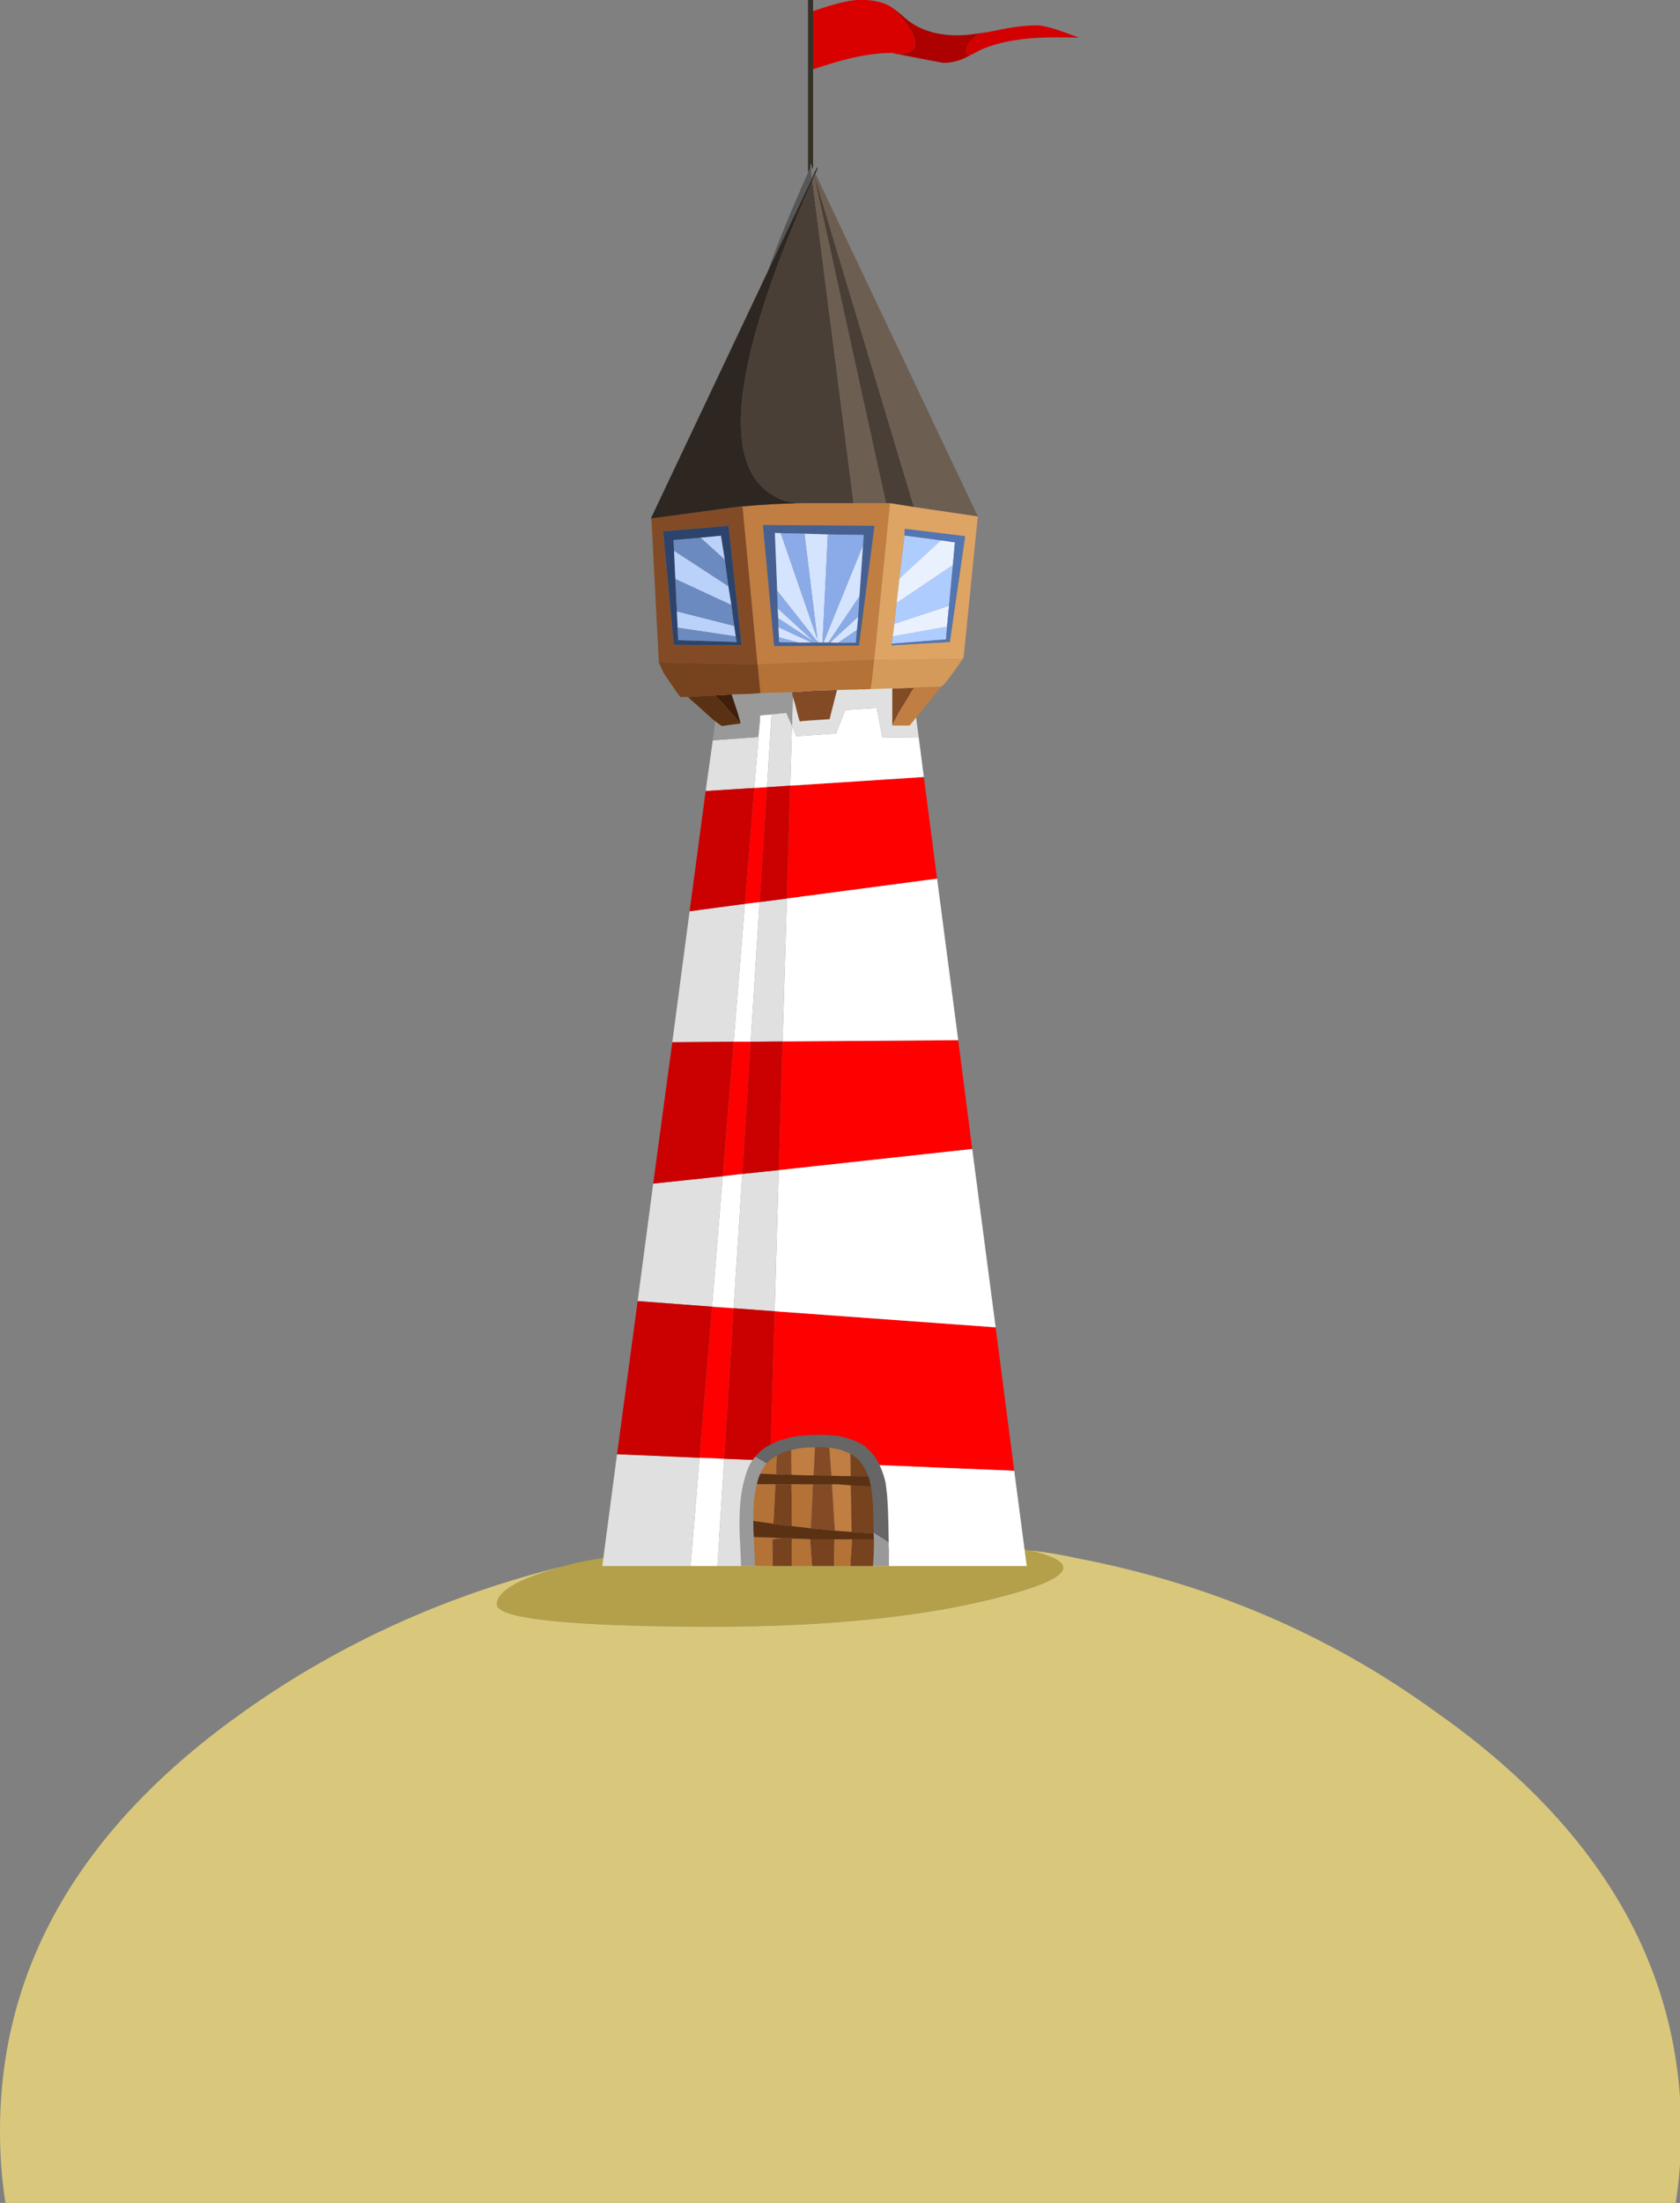 
<svg xmlns="http://www.w3.org/2000/svg" version="1.1" xmlns:xlink="http://www.w3.org/1999/xlink" preserveAspectRatio="none" x="0px" y="0px" width="290px" height="380px" viewBox="0 0 290 380">
<rect x="0" y="0" width="290" height="380" fill="#808080" stroke="none"/>
<defs>
<g id="Layer0_0_FILL">
<path fill="#B4A04A" stroke="none" d="
M 160.75 270.05
Q 148.759 273.244 148.75 276.75 148.803 280.265 181.15 280.6 213.496 280.979 234.25 275.85 254.994 270.728 240.75 267.45 225.1 264.8 208.2 264.8 186.5 264.8 167.2 268.75 163.8 269.2 160.75 270.05 Z"/>

<path fill="#D9C87C" stroke="none" d="
M 148.75 276.75
Q 148.759 273.244 160.75 270.05 130.1 277.55 105.3 295.1 63 324.95 63 367.6 63 410.2 105.3 440.15 147.95 470.45 208.2 470.45 268.3 470.45 310.55 440.15 353.2 410.2 353.2 367.6 353.2 324.95 310.55 295.1 283.25 275.35 248.7 268.75 244.7 267.85 240.75 267.45 254.994 270.728 234.25 275.85 213.496 280.979 181.15 280.6 148.803 280.265 148.75 276.75 Z"/>
</g>

<g id="___0_Layer2_0_FILL">
<path fill="#FF0000" stroke="none" d="
M 34.55 223.6
L 33.7 252.9 81.6 254.9 77.95 226.75 34.55 223.6
M 26.5 223
L 22.25 222.7 19.8 252.35 24.65 252.55 26.5 223
M 36.1 170.65
L 35.35 195.9 73.35 191.75 70.6 170.4 36.1 170.65
M 29.85 170.7
L 26.5 170.7 24.35 197.1 28.2 196.65 29.85 170.7
M 33.05 120.75
L 30.55 120.9 28.7 143.65 31.6 143.3 33.05 120.75
M 66.45 138.7
L 63.85 118.75 37.6 120.45 36.95 142.6 66.45 138.7 Z"/>

<path fill="#FFFFFF" stroke="none" d="
M 23.3 273.6
L 24.65 252.55 19.8 252.35 18.05 273.6 23.3 273.6
M 84.05 273.6
L 81.6 254.9 33.7 252.9 33.1 273.6 84.05 273.6
M 73.35 191.75
L 35.35 195.9 34.55 223.6 77.95 226.75 73.35 191.75
M 70.6 170.4
L 66.45 138.7 36.95 142.6 36.1 170.65 70.6 170.4
M 28.2 196.65
L 24.35 197.1 22.25 222.7 26.5 223 28.2 196.65
M 31.6 143.3
L 28.7 143.65 26.5 170.7 29.85 170.7 31.6 143.3
M 31.7 106.65
L 31.65 107.7 30.55 120.9 33.05 120.75 33.95 106.45 31.75 106.65 31.7 106.65
M 63.85 118.75
L 62.85 111.05 55.7 110.95 54.6 105.2 48.4 105.6 46.6 110.2 38.8 110.75 37.95 108.7 37.6 120.45 63.85 118.75 Z"/>

<path fill="#E0E0E0" stroke="none" d="
M 19.8 252.35
L 3.6 251.65 0.7 273.6 18.05 273.6 19.8 252.35
M 33.7 252.9
L 24.65 252.55 23.3 273.6 33.1 273.6 33.7 252.9
M 10.7 198.55
L 7.65 221.6 22.25 222.7 24.35 197.1 10.7 198.55
M 35.35 195.9
L 28.2 196.65 26.5 223 34.55 223.6 35.35 195.9
M 28.7 143.65
L 17.85 145.1 14.45 170.8 26.5 170.7 28.7 143.65
M 36.95 142.6
L 31.6 143.3 29.85 170.7 36.1 170.65 36.95 142.6
M 37.95 108.7
L 36.85 106.15 33.95 106.45 33.05 120.75 37.6 120.45 37.95 108.7
M 31.65 107.7
L 31.3 110.9 22.4 111.55 21 121.5 30.55 120.9 31.65 107.7
M 62.85 111.05
L 61.45 100.35 38.15 101.75 37.95 108.7 38.8 110.75 46.6 110.2 48.4 105.6 54.6 105.2 55.7 110.95 62.85 111.05 Z"/>

<path fill="#CB0000" stroke="none" d="
M 34.55 223.6
L 26.5 223 24.65 252.55 33.7 252.9 34.55 223.6
M 22.25 222.7
L 7.65 221.6 3.6 251.65 19.8 252.35 22.25 222.7
M 24.35 197.1
L 26.5 170.7 14.45 170.8 10.7 198.55 24.35 197.1
M 36.1 170.65
L 29.85 170.7 28.2 196.65 35.35 195.9 36.1 170.65
M 30.55 120.9
L 21 121.5 17.85 145.1 28.7 143.65 30.55 120.9
M 37.6 120.45
L 33.05 120.75 31.6 143.3 36.95 142.6 37.6 120.45 Z"/>

<path fill="#999999" stroke="none" d="
M 31.65 107.7
L 31.7 106.65 31.75 106.65 33.95 106.45 36.85 106.15 37.95 108.7 38.15 101.75 23.55 102.6 22.4 111.55 31.3 110.9 31.65 107.7 Z"/>
</g>

<g id="___0_Layer2_1_FILL">
<path fill="#999999" stroke="none" d="
M 29.4 254.25
Q 28.9 255.4 28.55 256.85 27.65 260.1 27.65 264.85 27.65 265.25 27.65 265.8 27.65 267.75 27.8 269.7 27.8 270.2 27.85 270.75
L 27.95 273.6 57 273.6
Q 57 272.2 57 270.75 57 270.5 57 270.3 56.95 269.9 56.95 269.55 56.95 269.25 56.95 269
L 30.8 252.1
Q 29.95 252.95 29.4 254.25 Z"/>

<path fill="#666666" stroke="none" d="
M 33.45 249.9
Q 31.8 250.8 30.8 252.1
L 56.95 269
Q 56.95 268.85 56.95 268.8 56.85 261.2 56.55 258.95 56.45 258.15 56.35 257.3 56.05 256 55.65 254.95 54.75 252.5 53.25 251 52.5 250.2 51.5 249.55 51.35 249.55 51.3 249.5 49.4 248.5 46.95 248.05 46.6 248.05 46.2 248 45 247.85 43.55 247.85 43.15 247.85 42.65 247.85 41.65 247.85 40.7 247.95 38.6 248.05 36.9 248.55 35.8 248.9 34.95 249.15 34.65 249.3 34.4 249.45 34.1 249.55 33.9 249.7 33.65 249.75 33.45 249.9 Z"/>
</g>

<g id="___0_Layer2_1_MEMBER_0_FILL">
<path fill="#77421E" stroke="none" d="
M 54.05 268.75
Q 54.05 268.55 54.05 268.35
L 49.75 268.35 49.4 273.6 53.85 273.6
Q 54.05 271.25 54.05 268.8
L 54.05 268.75
M 41.6 268.35
L 41.5 268.35 41.9 273.6 46.2 273.6 46.3 268.35 41.6 268.35
M 52.95 256
Q 52.2 254 51.05 252.8 50.45 252.15 49.6 251.7 49.5 251.65 49.4 251.6
L 49.5 255.95
Q 49.55 255.95 49.6 255.95 51.3 256 52.95 256
M 53.65 259.2
Q 53.6 258.55 53.45 257.95 51.6 257.9 49.65 257.75 49.6 257.75 49.5 257.75
L 49.65 266.9
Q 49.75 266.9 49.8 266.9 52.1 267.05 54 267.2 53.9 261 53.65 259.2
M 34.2 268.35
L 34.1 268.35 34.15 273.6 37.95 273.6 37.95 268.2
Q 36.95 268.1 35.95 268.1
L 34.2 268.35
M 37.85 257.55
L 34.7 257.55 34.3 265.3
Q 34.4 265.3 34.5 265.35 34.7 265.4 35.1 265.4 35.3 265.45 35.5 265.5 36.65 265.6 37.95 265.75
L 37.85 257.55 Z"/>

<path fill="#B47236" stroke="none" d="
M 49.75 268.35
L 46.3 268.35 46.2 273.6 49.4 273.6 49.75 268.35
M 37.95 268.2
L 37.95 273.6 41.9 273.6 41.5 268.35 41.6 268.35
Q 41.2 268.3 40.9 268.3 39.35 268.25 37.95 268.2
M 37.85 257.55
L 37.95 265.75
Q 39.45 265.95 40.95 266.1 41.3 266.15 41.65 266.2
L 42.1 257.55 37.85 257.55
M 34.1 268.35
L 34.2 268.35 35.95 268.1
Q 35.65 268.1 35.4 268.1 35.15 268.1 34.95 268.1 34.7 268.05 34.55 268.05 31.8 267.95 30.45 267.9 30.45 268.2 30.7 273.55
L 34.15 273.6 34.1 268.35
M 34.7 257.55
L 31.05 257.55
Q 30.35 260.15 30.35 264 30.35 264.35 30.35 264.75 32.35 265 34.3 265.3
L 34.7 257.55
M 35 251.95
Q 33.7 252.6 32.8 253.65 32.2 254.4 31.75 255.45 33.25 255.55 34.85 255.6
L 35 251.95 Z"/>

<path fill="#824B26" stroke="none" d="
M 45.8 257.55
L 42.1 257.55 41.65 266.2
Q 43.45 266.35 45.2 266.55 45.45 266.55 45.7 266.55 46.05 266.6 46.4 266.65
L 45.8 257.55
M 43.2 250.25
Q 42.85 250.25 42.45 250.3
L 42.2 255.8
Q 43.95 255.85 45.7 255.9
L 45.3 250.4
Q 44.3 250.25 43.2 250.25
M 36.2 251.3
Q 36 251.4 35.8 251.55 35.6 251.65 35.35 251.75 35.15 251.85 35 251.95
L 34.85 255.6
Q 34.95 255.6 35.15 255.6 35.35 255.6 35.6 255.65 35.7 255.65 35.85 255.65 36.9 255.65 37.85 255.7
L 37.8 250.85
Q 36.95 251.05 36.2 251.3 Z"/>

<path fill="#C07E42" stroke="none" d="
M 49.5 257.75
Q 48.25 257.65 47.05 257.55
L 45.8 257.55 46.4 266.65
Q 48.1 266.8 49.65 266.9
L 49.5 257.75
M 49.4 251.6
Q 47.9 250.75 45.9 250.45 45.65 250.4 45.3 250.4
L 45.7 255.9
Q 45.85 255.9 46 255.9 47.75 255.95 49.5 255.95
L 49.4 251.6
M 37.8 250.85
L 37.85 255.7
Q 39.4 255.8 40.95 255.8 41.55 255.8 42.2 255.8
L 42.45 250.3
Q 41.6 250.3 40.9 250.35 39.2 250.45 37.8 250.85 Z"/>

<path fill="#5B3114" stroke="none" d="
M 37.95 265.75
Q 36.65 265.6 35.5 265.5 35.3 265.45 35.1 265.4 34.7 265.4 34.5 265.35 34.4 265.3 34.3 265.3 32.35 265 30.35 264.75 30.35 266.35 30.45 267.9 31.8 267.95 34.55 268.05 34.7 268.05 34.95 268.1 35.15 268.1 35.4 268.1 35.65 268.1 35.95 268.1 36.95 268.1 37.95 268.2 39.35 268.25 40.9 268.3 41.2 268.3 41.6 268.35
L 46.3 268.35 49.75 268.35 54.05 268.35
Q 54 268.1 54 267.8 54 267.45 54 267.2 52.1 267.05 49.8 266.9 49.75 266.9 49.65 266.9 48.1 266.8 46.4 266.65 46.05 266.6 45.7 266.55 45.45 266.55 45.2 266.55 43.45 266.35 41.65 266.2 41.3 266.15 40.95 266.1 39.45 265.95 37.95 265.75
M 35.15 255.6
Q 34.95 255.6 34.85 255.6 33.25 255.55 31.75 255.45 31.3 256.35 31.05 257.55
L 34.7 257.55 37.85 257.55 42.1 257.55 45.8 257.55 47.05 257.55
Q 48.25 257.65 49.5 257.75 49.6 257.75 49.65 257.75 51.6 257.9 53.45 257.95 53.25 256.85 52.95 256 51.3 256 49.6 255.95 49.55 255.95 49.5 255.95 47.75 255.95 46 255.9 45.85 255.9 45.7 255.9 43.95 255.85 42.2 255.8 41.55 255.8 40.95 255.8 39.4 255.8 37.85 255.7 36.9 255.65 35.85 255.65 35.7 255.65 35.6 255.65 35.35 255.6 35.15 255.6 Z"/>
</g>

<g id="___0_Layer1_0_FILL">
<path fill="#D90000" stroke="none" d="
M 57.8 -32.1
Q 57.496 -32.34 57.2 -32.5 57.077 -32.587 56.95 -32.65 55.014 -33.618 52.15 -33.75 51.759 -33.75 51.35 -33.75 49.1 -33.75 45 -32.5 43.2 -31.9 41.6 -31.4
L 41.6 -20
Q 43.25 -20.5 45.6 -21.25 49.093 -22.329 52.15 -22.85 55.045 -23.35 57.55 -23.35 58.319 -23.199 59 -23.05 60.552 -23.291 61.2 -23.6 62.15 -24.05 62.15 -25.2 62.15 -27.653 57.8 -32.1 Z"/>

<path fill="#AD0000" stroke="none" d="
M 74.75 -27.2
Q 72.297 -26.8 70.5 -26.8 63.95 -26.8 60.1 -30.25 58.766 -31.454 57.8 -32.1 62.15 -27.653 62.15 -25.2 62.15 -24.05 61.2 -23.6 60.552 -23.291 59 -23.05 67.466 -21.4 67.65 -21.4 69.6 -21.4 71.45 -22.15 72.061 -22.428 73.1 -22.95 72.846 -22.973 72.7 -23 72.15 -23.1 72.15 -23.7 72.15 -25.181 74.75 -27.2 Z"/>

<path fill="#D20000" stroke="none" d="
M 78.05 -27.75
Q 76.281 -27.389 74.75 -27.2 72.15 -25.181 72.15 -23.7 72.15 -23.1 72.7 -23 72.846 -22.973 73.1 -22.95 73.91 -23.372 75 -23.95 80.5 -26.4 89.7 -26.4 92.45 -26.4 94.3 -26.35 93.7 -26.6 93.05 -26.8 88 -28.75 86.05 -28.75 82.6 -28.75 78.05 -27.75 Z"/>
</g>

<g id="___0_Layer0_0_FILL">
<path fill="#5B3114" stroke="none" d="
M 22.9 102.85
L 22.6 102.75
Q 20.2 102.85 17.5 103.05 17.65 103.15 18.2 103.7 18.9 104.25 20.2 105.45 21.5 106.65 22.6 107.6 23.75 108.5 24.2 108.75 25.8 108.5 27.9 108.25 27.9 108.2 27.85 108.2 26.85 107.15 25.4 105.5 23.95 103.75 22.9 102.85 Z"/>

<path fill="#3F1F09" stroke="none" d="
M 26.7 104.35
Q 26.4 103.45 26.1 102.55 25.25 102.6 22.8 102.75
L 22.9 102.85
Q 23.95 103.75 25.4 105.5 26.85 107.15 27.85 108.2 27.75 107.85 27.65 107.4 27.2 105.8 26.7 104.35 Z"/>

<path fill="#824B26" stroke="none" d="
M 45.95 105
L 46.8 101.65
Q 46.6 101.65 44.1 101.75 41.55 101.8 39.6 102
L 37.95 102.1
Q 38.15 103.25 38.5 104.2 38.75 105.2 38.95 106 39.3 107.45 39.5 107.85 39.75 107.8 40.2 107.75 41.7 107.65 45.35 107.4 45.65 106.1 45.95 105
M 57.65 108.6
Q 58.05 107.85 59 106.05 60.05 104.3 60.45 103.7 60.9 102.95 61.9 101.25 59.9 101.3 57.65 101.35
L 57.65 108.6
M 10.4 68
L 10.35 68.1 11.8 96.25 31.2 96.65 28.25 65.6 10.4 68
M 28.05 92.9
L 14.75 92.8 12.65 70.55 25.5 69.45 28.05 92.9 Z"/>

<path fill="#C07E42" stroke="none" d="
M 65.95 102.6
Q 66.9 101.4 67.05 101.3 67.1 101.15 67.25 101
L 61.95 101.2 61.95 101.25 61.9 101.25
Q 60.9 102.95 60.45 103.7 60.05 104.3 59 106.05 58.05 107.85 57.65 108.6
L 57.65 108.65 61.05 108.65
Q 65.1 103.75 65.95 102.6
M 61.75 103.4
L 61.75 103.2
Q 61.753 103.309 61.8 103.45 61.75 103.45 61.75 103.4
M 65.2 100.75
Q 65.15 100.75 65.15 100.8 65.241 100.755 65.4 100.75 65.245 100.75 65.2 100.75
M 28.4 65.65
L 28.25 65.6 31.2 96.65 54.1 95.75 57.2 65 56.4 65 50.05 65 40 65
Q 33.4 65.15 28.4 65.65
M 34.45 93.05
L 32.25 69.3 54.15 69.45 51.1 92.95 34.45 93.05 Z"/>

<path fill="#DDA464" stroke="none" d="
M 61.75 103.2
L 61.75 103.4
Q 61.75 103.45 61.8 103.45 61.753 103.309 61.75 103.2
M 74.45 67.6
L 61.9 65.75 57.2 65 54.1 95.75 71.45 95.65
Q 71.55 95.5 71.65 95.35
L 74.45 67.6
M 60.05 71.35
L 60.1 70.05 71.95 71.5 68.95 92.25 57.5 92.9 57.55 92.6 57.75 91.15 58.05 88.7 58.5 84.6 59.05 79.8 60.05 71.35 Z"/>

<path fill="#B47236" stroke="none" d="
M 54.1 95.75
L 31.2 96.65 31.75 102.3
Q 33.05 102.2 34.65 102.2 37.15 102.1 37.75 102.1 37.8 102.1 37.85 102.1 37.9 102.1 37.95 102.1
L 39.6 102
Q 41.55 101.8 44.1 101.75 46.6 101.65 46.8 101.65
L 46.8 101.7
Q 47.5 101.65 48.2 101.65 49.15 101.6 50.2 101.6 50.4 101.6 50.65 101.6 51.15 101.55 51.6 101.55 51.95 101.55 52.35 101.55
L 52.4 101.55
Q 52.95 101.5 53.45 101.5
L 54.1 95.75
M 32.85 101.65
Q 32.9 101.3 32.95 100.95 32.9 101.35 32.9 101.65
L 32.85 101.65 Z"/>

<path fill="#585757" stroke="none" d="
M 33.15 19.65
L 41.9 1.25 41.6 -0.95
Q 36.5 10.3 33.15 19.65
M 42.2 0.5
L 42.25 0.4 42.05 -0.35 42.2 0.5 Z"/>

<path fill="#D49A59" stroke="none" d="
M 71.45 95.65
L 54.1 95.75 53.45 101.5
Q 56.8 101.4 57.65 101.35 59.9 101.3 61.9 101.25
L 61.95 101.25 61.95 101.2 67.25 101
Q 67.75 101 71.45 95.65
M 65.15 100.8
Q 65.15 100.75 65.2 100.75 65.245 100.75 65.4 100.75 65.241 100.755 65.15 100.8 Z"/>

<path fill="#AFCCFF" stroke="none" d="
M 59.05 79.8
L 67.2 72.3 60.05 71.35 59.05 79.8
M 58.5 84.6
L 58.05 88.7 68.8 85.15 69.55 77.15 58.5 84.6
M 57.75 91.15
L 57.55 92.6 68.2 91.75 68.4 89.25 57.75 91.15 Z"/>

<path fill="#E9F1FF" stroke="none" d="
M 58.05 88.7
L 57.75 91.15 68.4 89.25 68.8 85.15 58.05 88.7
M 69.95 72.7
L 67.2 72.3 59.05 79.8 58.5 84.6 69.55 77.15 69.95 72.7 Z"/>

<path fill="#5375B1" stroke="none" d="
M 67.2 72.3
L 69.95 72.7 69.55 77.15 68.8 85.15 68.4 89.25 68.2 91.75 57.55 92.6 57.5 92.9 68.95 92.25 71.95 71.5 60.1 70.05 60.05 71.35 67.2 72.3 Z"/>

<path fill="#77421E" stroke="none" d="
M 11.8 96.25
L 12.7 98.25
Q 15.9 103.05 16.05 103.05 16.15 103.05 16.6 103.05 16.8 103.05 17.3 103.05 17.4 103.05 17.5 103.05 20.2 102.85 22.6 102.75
L 22.9 102.85 22.8 102.75
Q 25.25 102.6 26.1 102.55 27.65 102.5 29.2 102.45 29.45 102.45 29.75 102.45 30 102.4 30.3 102.4 30.35 102.35 30.4 102.4 31 102.3 31.75 102.3
L 31.2 96.65 11.8 96.25 Z"/>

<path fill="#2C436B" stroke="none" d="
M 14.75 92.8
L 28.05 92.9 25.5 69.45 12.65 70.55 14.75 92.8
M 14.7 72.25
L 20 71.8 24 71.4 24.75 76.1 25.45 81.3 26.05 85 26.6 89.1 26.9 91.15 27.1 92.25 15.6 91.9 15.5 89.45 15.35 86.25 15.05 79.9 14.8 74.35 14.7 72.25 Z"/>

<path fill="#BAD1FA" stroke="none" d="
M 24.75 76.1
L 24 71.4 20 71.8 24.75 76.1
M 15.35 86.25
L 15.5 89.45 26.9 91.15 26.6 89.1 15.35 86.25
M 14.8 74.35
L 15.05 79.9 26.05 85 25.45 81.3 14.8 74.35 Z"/>

<path fill="#6B8ABF" stroke="none" d="
M 15.5 89.45
L 15.6 91.9 27.1 92.25 26.9 91.15 15.5 89.45
M 15.05 79.9
L 15.35 86.25 26.6 89.1 26.05 85 15.05 79.9
M 20 71.8
L 14.7 72.25 14.8 74.35 25.45 81.3 24.75 76.1 20 71.8 Z"/>

<path fill="#4A3F36" stroke="none" d="
M 36.65 64.6
Q 37.4 64.75 38.2 64.85 38.75 64.95 39.4 65 39.55 65 39.7 65 39.85 65 40 65
L 50.05 65 41.95 1.7
Q 18.4 54.6 34.4 63.55 35.4 64.2 36.65 64.6
M 42.35 0.7
Q 42.3 0.75 42.3 0.85
L 56.4 65 57.2 65 61.9 65.75 42.35 0.7 Z"/>

<path fill="#466191" stroke="none" d="
M 32.25 69.3
L 34.45 93.05 51.1 92.95 54.15 69.45 32.25 69.3
M 35.75 70.9
L 40.4 71 45 71.15 52.05 71.25 51.9 73.25 51.2 83.3 50.95 87.3 50.7 89.9 50.5 92.4 46.95 92.4 45.45 92.35 45.1 92.35 44.15 92.35 43.95 92.35 43.15 92.35 43.05 92.35 41.75 92.35 39.2 92.35 35.4 92.3 35.4 91.35 35.3 89.35 35.25 87.6 35.15 85.65 35.05 82.2 34.6 70.85 35.75 70.9 Z"/>

<path fill="#D4E4FF" stroke="none" d="
M 44.15 92.35
L 45.1 92.35 51.2 83.3 51.9 73.25 44.15 92.35
M 43.15 92.35
L 43.95 92.35 45 71.15 40.4 71 42.95 91.75 43.15 92.35
M 46.95 92.4
L 47.1 92.35 50.7 89.9 50.95 87.3 45.45 92.35 46.95 92.4
M 35.15 85.65
L 35.25 87.6 42.4 92.3 35.15 85.65
M 35.4 91.35
L 39.2 92.35 41.75 92.35 35.3 89.35 35.4 91.35
M 35.75 70.9
L 34.6 70.85 35.05 82.2 43.05 92.35 42.95 91.75 35.75 70.9 Z"/>

<path fill="#8AABE7" stroke="none" d="
M 45.1 92.35
L 45.45 92.35 50.95 87.3 51.2 83.3 45.1 92.35
M 43.05 92.35
L 43.15 92.35 42.95 91.75 43.05 92.35
M 46.95 92.4
L 50.5 92.4 50.7 89.9 47.1 92.35 46.95 92.4
M 51.9 73.25
L 52.05 71.25 45 71.15 43.95 92.35 44.15 92.35 51.9 73.25
M 39.2 92.35
L 35.4 91.35 35.4 92.3 39.2 92.35
M 35.05 82.2
L 35.15 85.65 42.4 92.3 35.25 87.6 35.3 89.35 41.75 92.35 43.05 92.35 35.05 82.2
M 40.4 71
L 35.75 70.9 42.95 91.75 40.4 71 Z"/>

<path fill="#6D5E52" stroke="none" d="
M 42.55 0.35
Q 42.4 0.5 42.35 0.7
L 61.9 65.75 74.45 67.6 42.55 0.35
M 42.3 0.85
Q 42.1 1.25 41.95 1.7
L 50.05 65 56.4 65 42.3 0.85 Z"/>

<path fill="#7E7E7E" stroke="none" d="
M 41.9 -1.05
L 42.05 -0.35 42.25 0.4 42.4 0.1 41.9 -1.05
M 42.05 -0.35
L 41.75 -1.35 41.65 -1.55 41.55 -1.3 41.6 -0.95 41.9 1.25 42.2 0.5 42.05 -0.35 Z"/>

<path fill="#2E2621" stroke="none" d="
M 42.95 -0.6
L 42.9 -0.95 42.4 0.1 42.25 0.4 42.2 0.5 41.9 1.25 33.15 19.65 10.25 68 10.4 68 28.25 65.6 28.4 65.65
Q 33.4 65.15 40 65 39.85 65 39.7 65 39.55 65 39.4 65
L 38.75 65
Q 38.65 65 38.55 64.95
L 39.4 65
Q 38.75 64.95 38.2 64.85 37.4 64.75 36.65 64.6 35.4 64.2 34.4 63.55 18.4 54.6 41.95 1.7 42.1 1.25 42.3 0.85 42.3 0.75 42.35 0.7 42.4 0.5 42.55 0.35 42.75 -0.1 42.95 -0.6 Z"/>

<path fill="#333333" stroke="none" d="
M 41.75 -1.35
L 42.05 -0.35 41.9 -1.05 41.75 -1.35 Z"/>
</g>

<path id="___0_Layer1_0_1_STROKES" stroke="#353225" stroke-width="1" stroke-linejoin="round" stroke-linecap="round" fill="none" d="
M 41.6 -0.25
L 41.6 -20
M 41.6 -33.75
L 41.6 -31.4 41.6 -20"/>
</defs>

<g transform="matrix( 1, 0, 0, 1, -63,0) ">
<use xlink:href="#Layer0_0_FILL"/>
</g>

<g transform="matrix( 0.879, 0, 0, 0.879, 103.35,29.65) ">
<g transform="matrix( 1, 0, 0, 1, 0,0) ">
<use xlink:href="#___0_Layer2_0_FILL"/>
</g>

<g transform="matrix( 1, 0, 0, 1, 0,0) ">
<use xlink:href="#___0_Layer2_1_FILL"/>
</g>

<g transform="matrix( 1, 0, 0, 1, 0,0) ">
<use xlink:href="#___0_Layer2_1_MEMBER_0_FILL"/>
</g>

<g transform="matrix( 1, 0, 0, 1, 0,0) ">
<use xlink:href="#___0_Layer1_0_FILL"/>

<use xlink:href="#___0_Layer1_0_1_STROKES"/>
</g>

<g transform="matrix( 1, 0, 0, 1, 0,0) ">
<use xlink:href="#___0_Layer0_0_FILL"/>
</g>
</g>
</svg>
